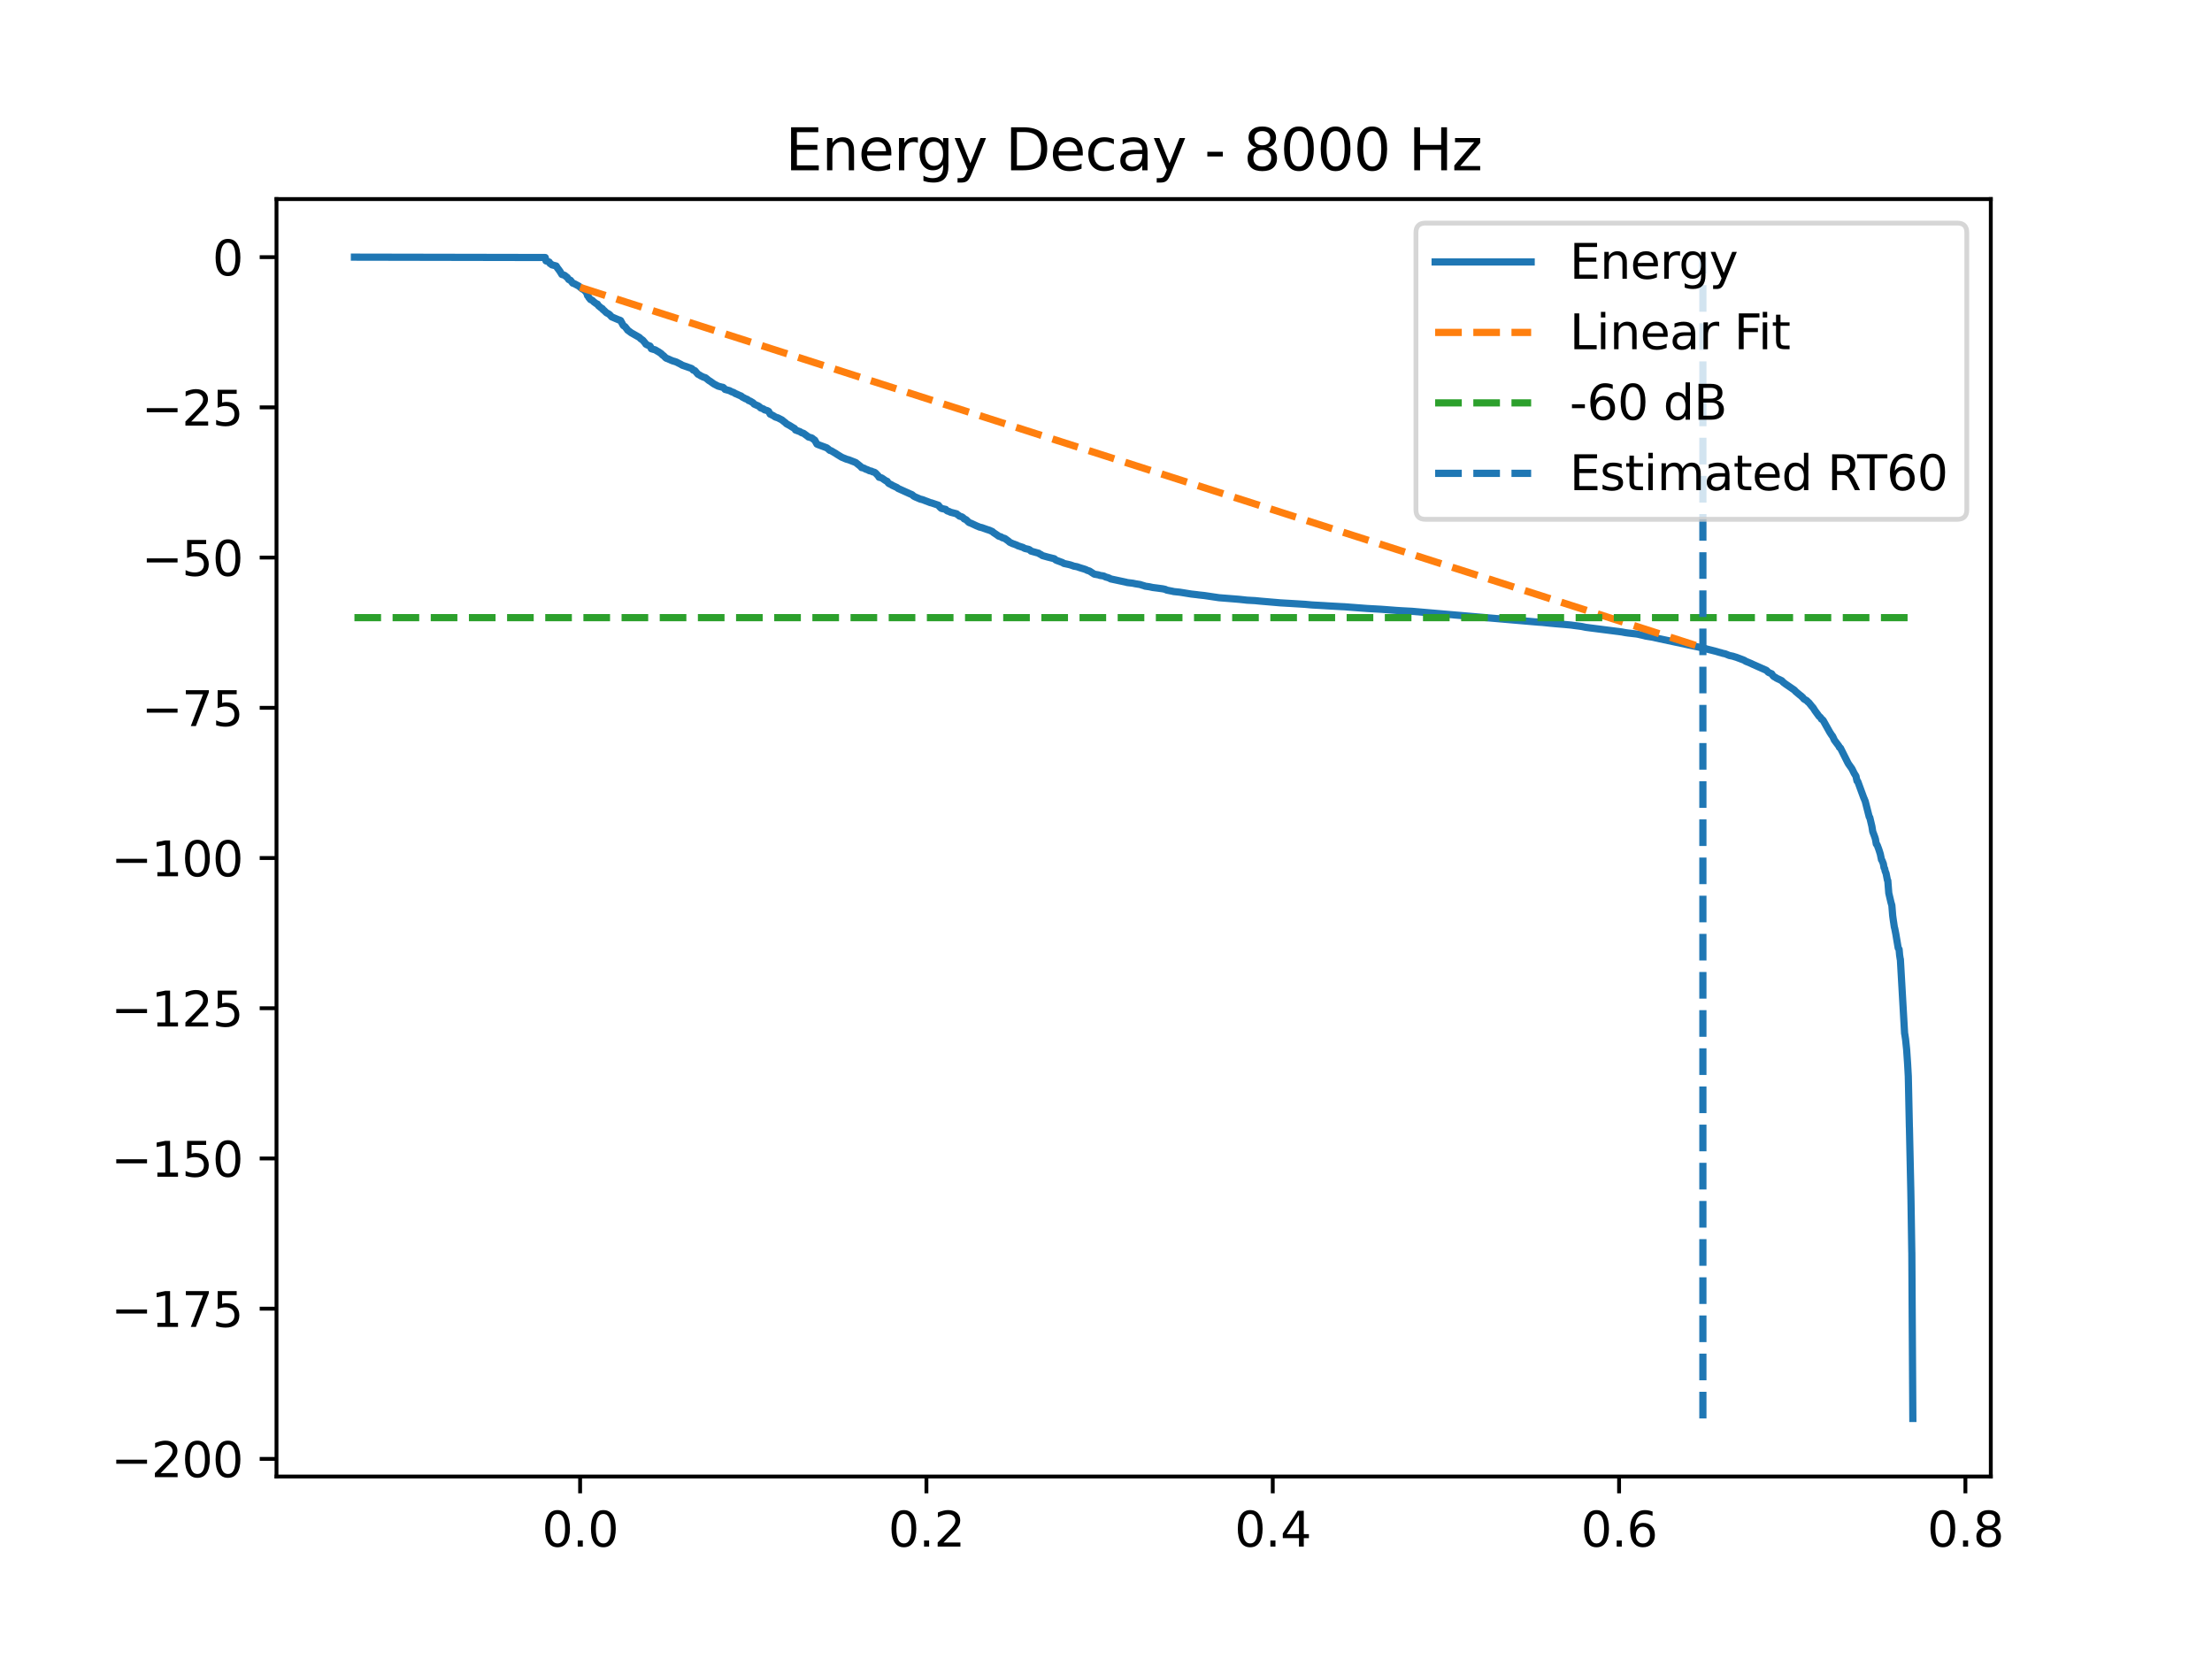 <?xml version="1.0" encoding="utf-8" standalone="no"?>
<!DOCTYPE svg PUBLIC "-//W3C//DTD SVG 1.1//EN"
  "http://www.w3.org/Graphics/SVG/1.1/DTD/svg11.dtd">
<svg xmlns:xlink="http://www.w3.org/1999/xlink" width="460.8pt" height="345.6pt" viewBox="0 0 460.8 345.6" xmlns="http://www.w3.org/2000/svg" version="1.1">
 <defs>
  <style type="text/css">*{stroke-linejoin: round; stroke-linecap: butt}</style>
 </defs>
 <g id="figure_1">
  <g id="patch_1">
   <path d="M 0 345.6 
L 460.8 345.6 
L 460.8 0 
L 0 0 
z
" style="fill: #ffffff"/>
  </g>
  <g id="axes_1">
   <g id="patch_2">
    <path d="M 57.6 307.584 
L 414.72 307.584 
L 414.72 41.472 
L 57.6 41.472 
z
" style="fill: #ffffff"/>
   </g>
   <g id="matplotlib.axis_1">
    <g id="xtick_1">
     <g id="line2d_1">
      <defs>
       <path id="m02a29b05fd" d="M 0 0 
L 0 3.5 
" style="stroke: #000000; stroke-width: 0.8"/>
      </defs>
      <g>
       <use xlink:href="#m02a29b05fd" x="120.848" y="307.584" style="stroke: #000000; stroke-width: 0.8"/>
      </g>
     </g>
     <g id="text_1">
      <!-- 0.0 -->
      <g transform="translate(112.896 322.182) scale(0.1 -0.1)">
       <defs>
        <path id="DejaVuSans-30" d="M 2034 4250 
Q 1547 4250 1301 3770 
Q 1056 3291 1056 2328 
Q 1056 1369 1301 889 
Q 1547 409 2034 409 
Q 2525 409 2770 889 
Q 3016 1369 3016 2328 
Q 3016 3291 2770 3770 
Q 2525 4250 2034 4250 
z
M 2034 4750 
Q 2819 4750 3233 4129 
Q 3647 3509 3647 2328 
Q 3647 1150 3233 529 
Q 2819 -91 2034 -91 
Q 1250 -91 836 529 
Q 422 1150 422 2328 
Q 422 3509 836 4129 
Q 1250 4750 2034 4750 
z
" transform="scale(0.016)"/>
        <path id="DejaVuSans-2e" d="M 684 794 
L 1344 794 
L 1344 0 
L 684 0 
L 684 794 
z
" transform="scale(0.016)"/>
       </defs>
       <use xlink:href="#DejaVuSans-30"/>
       <use xlink:href="#DejaVuSans-2e" transform="translate(63.623 0)"/>
       <use xlink:href="#DejaVuSans-30" transform="translate(95.41 0)"/>
      </g>
     </g>
    </g>
    <g id="xtick_2">
     <g id="line2d_2">
      <g>
       <use xlink:href="#m02a29b05fd" x="192.993" y="307.584" style="stroke: #000000; stroke-width: 0.8"/>
      </g>
     </g>
     <g id="text_2">
      <!-- 0.2 -->
      <g transform="translate(185.041 322.182) scale(0.1 -0.1)">
       <defs>
        <path id="DejaVuSans-32" d="M 1228 531 
L 3431 531 
L 3431 0 
L 469 0 
L 469 531 
Q 828 903 1448 1529 
Q 2069 2156 2228 2338 
Q 2531 2678 2651 2914 
Q 2772 3150 2772 3378 
Q 2772 3750 2511 3984 
Q 2250 4219 1831 4219 
Q 1534 4219 1204 4116 
Q 875 4013 500 3803 
L 500 4441 
Q 881 4594 1212 4672 
Q 1544 4750 1819 4750 
Q 2544 4750 2975 4387 
Q 3406 4025 3406 3419 
Q 3406 3131 3298 2873 
Q 3191 2616 2906 2266 
Q 2828 2175 2409 1742 
Q 1991 1309 1228 531 
z
" transform="scale(0.016)"/>
       </defs>
       <use xlink:href="#DejaVuSans-30"/>
       <use xlink:href="#DejaVuSans-2e" transform="translate(63.623 0)"/>
       <use xlink:href="#DejaVuSans-32" transform="translate(95.41 0)"/>
      </g>
     </g>
    </g>
    <g id="xtick_3">
     <g id="line2d_3">
      <g>
       <use xlink:href="#m02a29b05fd" x="265.138" y="307.584" style="stroke: #000000; stroke-width: 0.8"/>
      </g>
     </g>
     <g id="text_3">
      <!-- 0.4 -->
      <g transform="translate(257.187 322.182) scale(0.1 -0.1)">
       <defs>
        <path id="DejaVuSans-34" d="M 2419 4116 
L 825 1625 
L 2419 1625 
L 2419 4116 
z
M 2253 4666 
L 3047 4666 
L 3047 1625 
L 3713 1625 
L 3713 1100 
L 3047 1100 
L 3047 0 
L 2419 0 
L 2419 1100 
L 313 1100 
L 313 1709 
L 2253 4666 
z
" transform="scale(0.016)"/>
       </defs>
       <use xlink:href="#DejaVuSans-30"/>
       <use xlink:href="#DejaVuSans-2e" transform="translate(63.623 0)"/>
       <use xlink:href="#DejaVuSans-34" transform="translate(95.41 0)"/>
      </g>
     </g>
    </g>
    <g id="xtick_4">
     <g id="line2d_4">
      <g>
       <use xlink:href="#m02a29b05fd" x="337.284" y="307.584" style="stroke: #000000; stroke-width: 0.8"/>
      </g>
     </g>
     <g id="text_4">
      <!-- 0.6 -->
      <g transform="translate(329.332 322.182) scale(0.1 -0.1)">
       <defs>
        <path id="DejaVuSans-36" d="M 2113 2584 
Q 1688 2584 1439 2293 
Q 1191 2003 1191 1497 
Q 1191 994 1439 701 
Q 1688 409 2113 409 
Q 2538 409 2786 701 
Q 3034 994 3034 1497 
Q 3034 2003 2786 2293 
Q 2538 2584 2113 2584 
z
M 3366 4563 
L 3366 3988 
Q 3128 4100 2886 4159 
Q 2644 4219 2406 4219 
Q 1781 4219 1451 3797 
Q 1122 3375 1075 2522 
Q 1259 2794 1537 2939 
Q 1816 3084 2150 3084 
Q 2853 3084 3261 2657 
Q 3669 2231 3669 1497 
Q 3669 778 3244 343 
Q 2819 -91 2113 -91 
Q 1303 -91 875 529 
Q 447 1150 447 2328 
Q 447 3434 972 4092 
Q 1497 4750 2381 4750 
Q 2619 4750 2861 4703 
Q 3103 4656 3366 4563 
z
" transform="scale(0.016)"/>
       </defs>
       <use xlink:href="#DejaVuSans-30"/>
       <use xlink:href="#DejaVuSans-2e" transform="translate(63.623 0)"/>
       <use xlink:href="#DejaVuSans-36" transform="translate(95.41 0)"/>
      </g>
     </g>
    </g>
    <g id="xtick_5">
     <g id="line2d_5">
      <g>
       <use xlink:href="#m02a29b05fd" x="409.429" y="307.584" style="stroke: #000000; stroke-width: 0.8"/>
      </g>
     </g>
     <g id="text_5">
      <!-- 0.8 -->
      <g transform="translate(401.478 322.182) scale(0.1 -0.1)">
       <defs>
        <path id="DejaVuSans-38" d="M 2034 2216 
Q 1584 2216 1326 1975 
Q 1069 1734 1069 1313 
Q 1069 891 1326 650 
Q 1584 409 2034 409 
Q 2484 409 2743 651 
Q 3003 894 3003 1313 
Q 3003 1734 2745 1975 
Q 2488 2216 2034 2216 
z
M 1403 2484 
Q 997 2584 770 2862 
Q 544 3141 544 3541 
Q 544 4100 942 4425 
Q 1341 4750 2034 4750 
Q 2731 4750 3128 4425 
Q 3525 4100 3525 3541 
Q 3525 3141 3298 2862 
Q 3072 2584 2669 2484 
Q 3125 2378 3379 2068 
Q 3634 1759 3634 1313 
Q 3634 634 3220 271 
Q 2806 -91 2034 -91 
Q 1263 -91 848 271 
Q 434 634 434 1313 
Q 434 1759 690 2068 
Q 947 2378 1403 2484 
z
M 1172 3481 
Q 1172 3119 1398 2916 
Q 1625 2713 2034 2713 
Q 2441 2713 2670 2916 
Q 2900 3119 2900 3481 
Q 2900 3844 2670 4047 
Q 2441 4250 2034 4250 
Q 1625 4250 1398 4047 
Q 1172 3844 1172 3481 
z
" transform="scale(0.016)"/>
       </defs>
       <use xlink:href="#DejaVuSans-30"/>
       <use xlink:href="#DejaVuSans-2e" transform="translate(63.623 0)"/>
       <use xlink:href="#DejaVuSans-38" transform="translate(95.41 0)"/>
      </g>
     </g>
    </g>
   </g>
   <g id="matplotlib.axis_2">
    <g id="ytick_1">
     <g id="line2d_6">
      <defs>
       <path id="m33d0e00100" d="M 0 0 
L -3.5 0 
" style="stroke: #000000; stroke-width: 0.8"/>
      </defs>
      <g>
       <use xlink:href="#m33d0e00100" x="57.6" y="303.916" style="stroke: #000000; stroke-width: 0.8"/>
      </g>
     </g>
     <g id="text_6">
      <!-- −200 -->
      <g transform="translate(23.133 307.715) scale(0.1 -0.1)">
       <defs>
        <path id="DejaVuSans-2212" d="M 678 2272 
L 4684 2272 
L 4684 1741 
L 678 1741 
L 678 2272 
z
" transform="scale(0.016)"/>
       </defs>
       <use xlink:href="#DejaVuSans-2212"/>
       <use xlink:href="#DejaVuSans-32" transform="translate(83.789 0)"/>
       <use xlink:href="#DejaVuSans-30" transform="translate(147.412 0)"/>
       <use xlink:href="#DejaVuSans-30" transform="translate(211.035 0)"/>
      </g>
     </g>
    </g>
    <g id="ytick_2">
     <g id="line2d_7">
      <g>
       <use xlink:href="#m33d0e00100" x="57.6" y="272.622" style="stroke: #000000; stroke-width: 0.8"/>
      </g>
     </g>
     <g id="text_7">
      <!-- −175 -->
      <g transform="translate(23.133 276.422) scale(0.1 -0.1)">
       <defs>
        <path id="DejaVuSans-31" d="M 794 531 
L 1825 531 
L 1825 4091 
L 703 3866 
L 703 4441 
L 1819 4666 
L 2450 4666 
L 2450 531 
L 3481 531 
L 3481 0 
L 794 0 
L 794 531 
z
" transform="scale(0.016)"/>
        <path id="DejaVuSans-37" d="M 525 4666 
L 3525 4666 
L 3525 4397 
L 1831 0 
L 1172 0 
L 2766 4134 
L 525 4134 
L 525 4666 
z
" transform="scale(0.016)"/>
        <path id="DejaVuSans-35" d="M 691 4666 
L 3169 4666 
L 3169 4134 
L 1269 4134 
L 1269 2991 
Q 1406 3038 1543 3061 
Q 1681 3084 1819 3084 
Q 2600 3084 3056 2656 
Q 3513 2228 3513 1497 
Q 3513 744 3044 326 
Q 2575 -91 1722 -91 
Q 1428 -91 1123 -41 
Q 819 9 494 109 
L 494 744 
Q 775 591 1075 516 
Q 1375 441 1709 441 
Q 2250 441 2565 725 
Q 2881 1009 2881 1497 
Q 2881 1984 2565 2268 
Q 2250 2553 1709 2553 
Q 1456 2553 1204 2497 
Q 953 2441 691 2322 
L 691 4666 
z
" transform="scale(0.016)"/>
       </defs>
       <use xlink:href="#DejaVuSans-2212"/>
       <use xlink:href="#DejaVuSans-31" transform="translate(83.789 0)"/>
       <use xlink:href="#DejaVuSans-37" transform="translate(147.412 0)"/>
       <use xlink:href="#DejaVuSans-35" transform="translate(211.035 0)"/>
      </g>
     </g>
    </g>
    <g id="ytick_3">
     <g id="line2d_8">
      <g>
       <use xlink:href="#m33d0e00100" x="57.6" y="241.329" style="stroke: #000000; stroke-width: 0.8"/>
      </g>
     </g>
     <g id="text_8">
      <!-- −150 -->
      <g transform="translate(23.133 245.128) scale(0.1 -0.1)">
       <use xlink:href="#DejaVuSans-2212"/>
       <use xlink:href="#DejaVuSans-31" transform="translate(83.789 0)"/>
       <use xlink:href="#DejaVuSans-35" transform="translate(147.412 0)"/>
       <use xlink:href="#DejaVuSans-30" transform="translate(211.035 0)"/>
      </g>
     </g>
    </g>
    <g id="ytick_4">
     <g id="line2d_9">
      <g>
       <use xlink:href="#m33d0e00100" x="57.6" y="210.035" style="stroke: #000000; stroke-width: 0.8"/>
      </g>
     </g>
     <g id="text_9">
      <!-- −125 -->
      <g transform="translate(23.133 213.835) scale(0.1 -0.1)">
       <use xlink:href="#DejaVuSans-2212"/>
       <use xlink:href="#DejaVuSans-31" transform="translate(83.789 0)"/>
       <use xlink:href="#DejaVuSans-32" transform="translate(147.412 0)"/>
       <use xlink:href="#DejaVuSans-35" transform="translate(211.035 0)"/>
      </g>
     </g>
    </g>
    <g id="ytick_5">
     <g id="line2d_10">
      <g>
       <use xlink:href="#m33d0e00100" x="57.6" y="178.742" style="stroke: #000000; stroke-width: 0.8"/>
      </g>
     </g>
     <g id="text_10">
      <!-- −100 -->
      <g transform="translate(23.133 182.541) scale(0.1 -0.1)">
       <use xlink:href="#DejaVuSans-2212"/>
       <use xlink:href="#DejaVuSans-31" transform="translate(83.789 0)"/>
       <use xlink:href="#DejaVuSans-30" transform="translate(147.412 0)"/>
       <use xlink:href="#DejaVuSans-30" transform="translate(211.035 0)"/>
      </g>
     </g>
    </g>
    <g id="ytick_6">
     <g id="line2d_11">
      <g>
       <use xlink:href="#m33d0e00100" x="57.6" y="147.448" style="stroke: #000000; stroke-width: 0.8"/>
      </g>
     </g>
     <g id="text_11">
      <!-- −75 -->
      <g transform="translate(29.495 151.248) scale(0.1 -0.1)">
       <use xlink:href="#DejaVuSans-2212"/>
       <use xlink:href="#DejaVuSans-37" transform="translate(83.789 0)"/>
       <use xlink:href="#DejaVuSans-35" transform="translate(147.412 0)"/>
      </g>
     </g>
    </g>
    <g id="ytick_7">
     <g id="line2d_12">
      <g>
       <use xlink:href="#m33d0e00100" x="57.6" y="116.155" style="stroke: #000000; stroke-width: 0.8"/>
      </g>
     </g>
     <g id="text_12">
      <!-- −50 -->
      <g transform="translate(29.495 119.954) scale(0.1 -0.1)">
       <use xlink:href="#DejaVuSans-2212"/>
       <use xlink:href="#DejaVuSans-35" transform="translate(83.789 0)"/>
       <use xlink:href="#DejaVuSans-30" transform="translate(147.412 0)"/>
      </g>
     </g>
    </g>
    <g id="ytick_8">
     <g id="line2d_13">
      <g>
       <use xlink:href="#m33d0e00100" x="57.6" y="84.861" style="stroke: #000000; stroke-width: 0.8"/>
      </g>
     </g>
     <g id="text_13">
      <!-- −25 -->
      <g transform="translate(29.495 88.661) scale(0.1 -0.1)">
       <use xlink:href="#DejaVuSans-2212"/>
       <use xlink:href="#DejaVuSans-32" transform="translate(83.789 0)"/>
       <use xlink:href="#DejaVuSans-35" transform="translate(147.412 0)"/>
      </g>
     </g>
    </g>
    <g id="ytick_9">
     <g id="line2d_14">
      <g>
       <use xlink:href="#m33d0e00100" x="57.6" y="53.568" style="stroke: #000000; stroke-width: 0.8"/>
      </g>
     </g>
     <g id="text_14">
      <!-- 0 -->
      <g transform="translate(44.237 57.367) scale(0.1 -0.1)">
       <use xlink:href="#DejaVuSans-30"/>
      </g>
     </g>
    </g>
   </g>
   <g id="line2d_15">
    <path d="M 73.833 53.568 
L 113.588 53.642 
L 113.738 54.344 
L 114.167 54.491 
L 114.407 54.583 
L 114.587 54.905 
L 114.813 55.006 
L 114.963 55.17 
L 115.865 55.406 
L 116.008 55.636 
L 116.098 55.791 
L 116.353 56.113 
L 116.669 56.554 
L 117.045 57.175 
L 117.608 57.35 
L 117.977 57.658 
L 118.15 57.77 
L 118.48 58.236 
L 118.841 58.394 
L 119.307 58.98 
L 119.668 59.109 
L 120.615 59.622 
L 120.84 59.825 
L 120.968 59.931 
L 121.283 60.183 
L 121.434 60.268 
L 121.689 60.386 
L 122.057 60.821 
L 122.2 60.947 
L 122.396 61.586 
L 122.546 61.734 
L 122.681 62.002 
L 122.779 62.116 
L 123.027 62.419 
L 123.358 62.538 
L 123.688 62.87 
L 124.041 63.127 
L 124.192 63.247 
L 124.455 63.349 
L 124.665 63.689 
L 124.831 63.813 
L 124.951 63.918 
L 125.236 64.154 
L 125.484 64.291 
L 125.627 64.521 
L 125.792 64.625 
L 126.266 65.09 
L 126.416 65.202 
L 126.567 65.266 
L 126.754 65.378 
L 126.935 65.494 
L 127.19 65.751 
L 127.408 66.002 
L 128.896 66.639 
L 129.039 66.665 
L 129.28 66.774 
L 129.64 67.434 
L 129.791 67.732 
L 129.933 67.885 
L 130.189 68.036 
L 130.685 68.664 
L 130.737 68.766 
L 130.903 68.883 
L 131.496 69.326 
L 133.075 70.223 
L 133.24 70.33 
L 133.443 70.55 
L 133.924 70.889 
L 134.097 71.1 
L 134.405 71.459 
L 134.54 71.688 
L 134.758 71.815 
L 134.968 71.911 
L 135.201 72.026 
L 135.382 72.069 
L 135.48 72.171 
L 135.682 72.647 
L 136.148 72.791 
L 136.434 72.86 
L 136.644 72.973 
L 136.795 73.068 
L 136.983 73.18 
L 137.178 73.28 
L 137.749 73.673 
L 138.027 73.968 
L 138.223 74.088 
L 138.358 74.224 
L 138.756 74.609 
L 139.102 74.73 
L 139.846 75.067 
L 140.222 75.208 
L 140.545 75.296 
L 140.883 75.412 
L 141.071 75.509 
L 141.755 75.855 
L 141.928 75.95 
L 142.078 76.059 
L 144.032 76.746 
L 144.235 76.882 
L 144.4 77.1 
L 144.761 77.221 
L 145.392 77.958 
L 145.632 78.064 
L 145.963 78.282 
L 146.339 78.464 
L 146.527 78.56 
L 146.948 78.684 
L 147.136 78.832 
L 147.669 79.263 
L 147.917 79.408 
L 148.721 79.981 
L 149.6 80.439 
L 150.397 80.651 
L 150.608 80.688 
L 150.788 80.823 
L 151.043 81.127 
L 151.968 81.377 
L 152.426 81.619 
L 152.757 81.727 
L 153.042 81.879 
L 153.2 82.006 
L 153.388 82.054 
L 153.644 82.176 
L 154.087 82.378 
L 154.41 82.499 
L 154.613 82.699 
L 155.087 82.944 
L 155.259 83.051 
L 155.395 83.092 
L 155.695 83.207 
L 155.936 83.437 
L 156.266 83.546 
L 156.898 83.925 
L 157.093 84.176 
L 157.657 84.436 
L 157.897 84.528 
L 158.04 84.617 
L 158.288 84.798 
L 158.446 84.973 
L 159.07 85.201 
L 159.265 85.378 
L 159.814 85.53 
L 160.122 85.701 
L 160.445 86.276 
L 160.685 86.388 
L 161.039 86.56 
L 161.459 86.834 
L 161.595 86.9 
L 162.046 87.045 
L 162.925 87.497 
L 163.038 87.611 
L 163.736 88.153 
L 163.789 88.246 
L 163.932 88.334 
L 164.48 88.631 
L 164.984 88.946 
L 165.157 89.052 
L 165.33 89.155 
L 165.533 89.272 
L 165.713 89.581 
L 166.645 89.923 
L 167.006 90.149 
L 167.381 90.263 
L 168.268 90.904 
L 168.403 91.031 
L 169.042 91.21 
L 169.23 91.307 
L 169.35 91.427 
L 169.523 91.555 
L 169.726 91.689 
L 170.177 92.505 
L 170.357 92.593 
L 172.221 93.289 
L 172.559 93.544 
L 172.732 93.715 
L 172.89 93.836 
L 173.085 93.863 
L 173.95 94.378 
L 174.092 94.442 
L 174.213 94.551 
L 175.302 95.22 
L 175.535 95.329 
L 176.264 95.631 
L 176.407 95.679 
L 176.813 95.788 
L 178.293 96.367 
L 178.436 96.495 
L 178.857 96.827 
L 179.338 97.213 
L 179.473 97.405 
L 179.969 97.516 
L 180.217 97.671 
L 180.45 97.777 
L 180.608 97.815 
L 180.879 97.932 
L 181.059 98.045 
L 181.562 98.157 
L 181.78 98.283 
L 182.156 98.383 
L 182.321 98.488 
L 182.464 98.604 
L 182.667 98.838 
L 182.893 99.053 
L 183.126 99.424 
L 183.592 99.53 
L 183.892 99.706 
L 184.057 99.831 
L 184.403 100.066 
L 184.561 100.165 
L 184.832 100.28 
L 184.959 100.507 
L 185.162 100.72 
L 185.711 100.983 
L 185.854 101.098 
L 186.011 101.165 
L 186.891 101.58 
L 187.056 101.736 
L 189.641 102.905 
L 189.799 102.962 
L 190.017 103.068 
L 190.333 103.348 
L 190.708 103.545 
L 190.949 103.645 
L 191.76 103.993 
L 191.978 104.031 
L 192.332 104.142 
L 192.94 104.383 
L 193.083 104.426 
L 193.805 104.714 
L 194.03 104.755 
L 195.488 105.247 
L 195.721 105.566 
L 195.871 105.698 
L 195.992 105.826 
L 196.142 105.923 
L 197.014 106.118 
L 197.201 106.335 
L 197.374 106.449 
L 197.765 106.568 
L 197.96 106.692 
L 199.291 107.034 
L 199.456 107.209 
L 199.689 107.339 
L 199.877 107.518 
L 200.373 107.67 
L 200.553 107.788 
L 200.704 107.914 
L 200.869 108.11 
L 201.23 108.241 
L 201.838 108.827 
L 201.989 108.897 
L 202.297 109.009 
L 203.462 109.557 
L 203.792 109.683 
L 204.033 109.797 
L 204.544 109.917 
L 205.664 110.317 
L 206.152 110.469 
L 206.761 110.747 
L 206.919 110.917 
L 207.828 111.521 
L 207.978 111.653 
L 208.136 111.724 
L 208.519 111.831 
L 208.797 112.019 
L 209.323 112.173 
L 210.075 112.718 
L 210.353 112.971 
L 211.014 113.274 
L 211.187 113.323 
L 211.886 113.588 
L 212.029 113.693 
L 212.224 113.752 
L 213.134 114.047 
L 213.284 114.152 
L 213.532 114.267 
L 214.208 114.422 
L 214.396 114.485 
L 214.576 114.602 
L 214.772 114.802 
L 216.177 115.192 
L 216.373 115.239 
L 216.53 115.377 
L 216.906 115.549 
L 217.011 115.645 
L 217.154 115.737 
L 218.206 116.035 
L 219.213 116.289 
L 219.634 116.393 
L 219.784 116.521 
L 219.935 116.659 
L 220.145 116.751 
L 221.355 117.198 
L 221.611 117.375 
L 222.452 117.552 
L 222.986 117.685 
L 223.482 117.854 
L 223.685 117.933 
L 224.354 118.058 
L 224.97 118.27 
L 225.331 118.38 
L 225.827 118.531 
L 226.195 118.656 
L 226.503 118.819 
L 226.954 118.954 
L 227.968 119.609 
L 228.84 119.76 
L 229.133 119.87 
L 229.877 119.981 
L 230.08 120.069 
L 230.298 120.189 
L 230.832 120.337 
L 231.14 120.46 
L 231.358 120.594 
L 234.619 121.293 
L 234.792 121.35 
L 236.002 121.499 
L 236.566 121.617 
L 237.49 121.763 
L 237.964 121.916 
L 238.354 122.023 
L 238.52 122.104 
L 239.437 122.233 
L 240.113 122.383 
L 241 122.494 
L 242.217 122.66 
L 242.803 122.789 
L 243.006 122.92 
L 244.329 123.183 
L 244.479 123.228 
L 245.794 123.367 
L 248.162 123.75 
L 249.402 123.89 
L 249.71 123.935 
L 250.89 124.062 
L 253.948 124.515 
L 255.414 124.631 
L 257.067 124.761 
L 258.194 124.855 
L 259.216 124.964 
L 259.735 125.026 
L 261.448 125.119 
L 262.613 125.234 
L 266.777 125.589 
L 268.866 125.708 
L 271.872 125.892 
L 273.059 126.002 
L 273.458 126.031 
L 275.99 126.173 
L 276.261 126.193 
L 279.425 126.372 
L 280.086 126.402 
L 284.783 126.757 
L 287.774 126.923 
L 289.262 127.036 
L 290.855 127.158 
L 291.907 127.226 
L 294.147 127.346 
L 320.488 129.608 
L 321.239 129.654 
L 322.456 129.778 
L 322.998 129.834 
L 324.23 129.946 
L 325.756 130.068 
L 327.296 130.213 
L 327.965 130.306 
L 329.122 130.455 
L 329.551 130.52 
L 330.137 130.642 
L 330.332 130.681 
L 331.377 130.82 
L 336.818 131.514 
L 337.088 131.543 
L 337.915 131.659 
L 338.531 131.78 
L 339.185 131.873 
L 340.959 132.076 
L 341.327 132.149 
L 341.921 132.285 
L 342.139 132.326 
L 342.575 132.438 
L 342.83 132.508 
L 343.514 132.619 
L 344.273 132.743 
L 344.769 132.854 
L 344.934 132.898 
L 355.26 135.101 
L 355.418 135.162 
L 355.749 135.255 
L 357.47 135.688 
L 358.168 135.894 
L 358.604 136.003 
L 358.852 136.091 
L 359.393 136.203 
L 360.258 136.551 
L 360.431 136.584 
L 361.002 136.704 
L 361.347 136.817 
L 361.716 136.927 
L 363.121 137.455 
L 363.399 137.575 
L 363.692 137.77 
L 363.97 137.876 
L 364.819 138.232 
L 365.075 138.36 
L 367.983 139.65 
L 368.382 140.061 
L 369.08 140.368 
L 369.328 140.75 
L 369.531 140.944 
L 369.877 141.123 
L 370.012 141.234 
L 370.26 141.367 
L 370.756 141.593 
L 370.929 141.687 
L 371.17 141.797 
L 371.29 141.926 
L 371.418 142.07 
L 371.545 142.18 
L 371.921 142.465 
L 373.717 143.699 
L 373.853 143.802 
L 374.025 144.016 
L 375.002 144.833 
L 375.22 144.985 
L 375.371 145.164 
L 375.521 145.25 
L 375.701 145.516 
L 375.837 145.641 
L 376.4 145.965 
L 376.603 146.213 
L 376.791 146.332 
L 377.362 147.041 
L 377.452 147.17 
L 377.61 147.32 
L 377.738 147.483 
L 378.099 148.057 
L 378.858 149.093 
L 378.933 149.207 
L 379.196 149.417 
L 379.294 149.539 
L 379.436 149.809 
L 379.579 149.856 
L 379.797 150.07 
L 381.165 152.506 
L 381.232 152.613 
L 381.608 153.19 
L 381.706 153.269 
L 381.864 153.583 
L 381.916 153.692 
L 382.134 154.172 
L 383.059 155.408 
L 383.186 155.69 
L 383.404 155.835 
L 384.93 158.877 
L 385.08 159.139 
L 385.749 160.085 
L 385.839 160.242 
L 386.238 161.054 
L 386.643 161.712 
L 386.704 162.045 
L 386.846 162.683 
L 387.004 162.789 
L 388.282 166.274 
L 388.327 166.334 
L 388.485 166.75 
L 388.545 166.865 
L 389.394 170.177 
L 389.507 170.287 
L 389.95 172.146 
L 390.123 173.224 
L 390.544 174.353 
L 390.694 174.83 
L 390.709 174.946 
L 390.867 175.829 
L 390.98 175.91 
L 391.137 176.239 
L 391.152 176.311 
L 391.318 176.737 
L 391.468 177.175 
L 391.626 177.681 
L 391.701 177.915 
L 391.949 179.114 
L 392.069 179.249 
L 392.34 179.962 
L 392.475 180.743 
L 392.603 180.918 
L 392.701 181.432 
L 392.904 181.953 
L 392.926 182.056 
L 393.182 183.347 
L 393.264 183.451 
L 393.332 184.325 
L 393.467 186.046 
L 393.926 187.996 
L 394.106 188.613 
L 394.279 190.733 
L 394.459 192.053 
L 394.467 192.056 
L 394.64 193.228 
L 394.685 193.301 
L 394.94 194.597 
L 394.955 194.69 
L 395.429 197.493 
L 395.616 197.756 
L 395.722 198.967 
L 395.849 199.798 
L 395.88 199.83 
L 396.631 212.968 
L 396.766 215.325 
L 396.789 215.359 
L 396.962 216.48 
L 397.022 217.053 
L 397.187 218.638 
L 397.39 221.632 
L 397.533 224.205 
L 397.563 225.556 
L 397.758 234.816 
L 397.766 234.837 
L 398.059 248.151 
L 398.096 250.184 
L 398.262 260.896 
L 398.269 260.9 
L 398.48 295.488 
L 398.48 295.488 
" clip-path="url(#p9c2ed5451e)" style="fill: none; stroke: #1f77b4; stroke-width: 1.5; stroke-linecap: square"/>
   </g>
   <g id="line2d_16">
    <path d="M 120.848 59.863 
L 354.742 134.931 
" clip-path="url(#p9c2ed5451e)" style="fill: none; stroke-dasharray: 5.55,2.4; stroke-dashoffset: 0; stroke: #ff7f0e; stroke-width: 1.5"/>
   </g>
   <g id="line2d_17">
    <path d="M 73.833 128.672 
L 398.487 128.672 
L 398.487 128.672 
" clip-path="url(#p9c2ed5451e)" style="fill: none; stroke-dasharray: 5.55,2.4; stroke-dashoffset: 0; stroke: #2ca02c; stroke-width: 1.5"/>
   </g>
   <g id="LineCollection_1">
    <path d="M 354.742 295.488 
L 354.742 53.568 
" clip-path="url(#p9c2ed5451e)" style="fill: none; stroke-dasharray: 5.55,2.4; stroke-dashoffset: 0; stroke: #1f77b4; stroke-width: 1.5"/>
   </g>
   <g id="patch_3">
    <path d="M 57.6 307.584 
L 57.6 41.472 
" style="fill: none; stroke: #000000; stroke-width: 0.8; stroke-linejoin: miter; stroke-linecap: square"/>
   </g>
   <g id="patch_4">
    <path d="M 414.72 307.584 
L 414.72 41.472 
" style="fill: none; stroke: #000000; stroke-width: 0.8; stroke-linejoin: miter; stroke-linecap: square"/>
   </g>
   <g id="patch_5">
    <path d="M 57.6 307.584 
L 414.72 307.584 
" style="fill: none; stroke: #000000; stroke-width: 0.8; stroke-linejoin: miter; stroke-linecap: square"/>
   </g>
   <g id="patch_6">
    <path d="M 57.6 41.472 
L 414.72 41.472 
" style="fill: none; stroke: #000000; stroke-width: 0.8; stroke-linejoin: miter; stroke-linecap: square"/>
   </g>
   <g id="text_15">
    <!-- Energy Decay - 8000 Hz -->
    <g transform="translate(163.59 35.472) scale(0.12 -0.12)">
     <defs>
      <path id="DejaVuSans-45" d="M 628 4666 
L 3578 4666 
L 3578 4134 
L 1259 4134 
L 1259 2753 
L 3481 2753 
L 3481 2222 
L 1259 2222 
L 1259 531 
L 3634 531 
L 3634 0 
L 628 0 
L 628 4666 
z
" transform="scale(0.016)"/>
      <path id="DejaVuSans-6e" d="M 3513 2113 
L 3513 0 
L 2938 0 
L 2938 2094 
Q 2938 2591 2744 2837 
Q 2550 3084 2163 3084 
Q 1697 3084 1428 2787 
Q 1159 2491 1159 1978 
L 1159 0 
L 581 0 
L 581 3500 
L 1159 3500 
L 1159 2956 
Q 1366 3272 1645 3428 
Q 1925 3584 2291 3584 
Q 2894 3584 3203 3211 
Q 3513 2838 3513 2113 
z
" transform="scale(0.016)"/>
      <path id="DejaVuSans-65" d="M 3597 1894 
L 3597 1613 
L 953 1613 
Q 991 1019 1311 708 
Q 1631 397 2203 397 
Q 2534 397 2845 478 
Q 3156 559 3463 722 
L 3463 178 
Q 3153 47 2828 -22 
Q 2503 -91 2169 -91 
Q 1331 -91 842 396 
Q 353 884 353 1716 
Q 353 2575 817 3079 
Q 1281 3584 2069 3584 
Q 2775 3584 3186 3129 
Q 3597 2675 3597 1894 
z
M 3022 2063 
Q 3016 2534 2758 2815 
Q 2500 3097 2075 3097 
Q 1594 3097 1305 2825 
Q 1016 2553 972 2059 
L 3022 2063 
z
" transform="scale(0.016)"/>
      <path id="DejaVuSans-72" d="M 2631 2963 
Q 2534 3019 2420 3045 
Q 2306 3072 2169 3072 
Q 1681 3072 1420 2755 
Q 1159 2438 1159 1844 
L 1159 0 
L 581 0 
L 581 3500 
L 1159 3500 
L 1159 2956 
Q 1341 3275 1631 3429 
Q 1922 3584 2338 3584 
Q 2397 3584 2469 3576 
Q 2541 3569 2628 3553 
L 2631 2963 
z
" transform="scale(0.016)"/>
      <path id="DejaVuSans-67" d="M 2906 1791 
Q 2906 2416 2648 2759 
Q 2391 3103 1925 3103 
Q 1463 3103 1205 2759 
Q 947 2416 947 1791 
Q 947 1169 1205 825 
Q 1463 481 1925 481 
Q 2391 481 2648 825 
Q 2906 1169 2906 1791 
z
M 3481 434 
Q 3481 -459 3084 -895 
Q 2688 -1331 1869 -1331 
Q 1566 -1331 1297 -1286 
Q 1028 -1241 775 -1147 
L 775 -588 
Q 1028 -725 1275 -790 
Q 1522 -856 1778 -856 
Q 2344 -856 2625 -561 
Q 2906 -266 2906 331 
L 2906 616 
Q 2728 306 2450 153 
Q 2172 0 1784 0 
Q 1141 0 747 490 
Q 353 981 353 1791 
Q 353 2603 747 3093 
Q 1141 3584 1784 3584 
Q 2172 3584 2450 3431 
Q 2728 3278 2906 2969 
L 2906 3500 
L 3481 3500 
L 3481 434 
z
" transform="scale(0.016)"/>
      <path id="DejaVuSans-79" d="M 2059 -325 
Q 1816 -950 1584 -1140 
Q 1353 -1331 966 -1331 
L 506 -1331 
L 506 -850 
L 844 -850 
Q 1081 -850 1212 -737 
Q 1344 -625 1503 -206 
L 1606 56 
L 191 3500 
L 800 3500 
L 1894 763 
L 2988 3500 
L 3597 3500 
L 2059 -325 
z
" transform="scale(0.016)"/>
      <path id="DejaVuSans-20" transform="scale(0.016)"/>
      <path id="DejaVuSans-44" d="M 1259 4147 
L 1259 519 
L 2022 519 
Q 2988 519 3436 956 
Q 3884 1394 3884 2338 
Q 3884 3275 3436 3711 
Q 2988 4147 2022 4147 
L 1259 4147 
z
M 628 4666 
L 1925 4666 
Q 3281 4666 3915 4102 
Q 4550 3538 4550 2338 
Q 4550 1131 3912 565 
Q 3275 0 1925 0 
L 628 0 
L 628 4666 
z
" transform="scale(0.016)"/>
      <path id="DejaVuSans-63" d="M 3122 3366 
L 3122 2828 
Q 2878 2963 2633 3030 
Q 2388 3097 2138 3097 
Q 1578 3097 1268 2742 
Q 959 2388 959 1747 
Q 959 1106 1268 751 
Q 1578 397 2138 397 
Q 2388 397 2633 464 
Q 2878 531 3122 666 
L 3122 134 
Q 2881 22 2623 -34 
Q 2366 -91 2075 -91 
Q 1284 -91 818 406 
Q 353 903 353 1747 
Q 353 2603 823 3093 
Q 1294 3584 2113 3584 
Q 2378 3584 2631 3529 
Q 2884 3475 3122 3366 
z
" transform="scale(0.016)"/>
      <path id="DejaVuSans-61" d="M 2194 1759 
Q 1497 1759 1228 1600 
Q 959 1441 959 1056 
Q 959 750 1161 570 
Q 1363 391 1709 391 
Q 2188 391 2477 730 
Q 2766 1069 2766 1631 
L 2766 1759 
L 2194 1759 
z
M 3341 1997 
L 3341 0 
L 2766 0 
L 2766 531 
Q 2569 213 2275 61 
Q 1981 -91 1556 -91 
Q 1019 -91 701 211 
Q 384 513 384 1019 
Q 384 1609 779 1909 
Q 1175 2209 1959 2209 
L 2766 2209 
L 2766 2266 
Q 2766 2663 2505 2880 
Q 2244 3097 1772 3097 
Q 1472 3097 1187 3025 
Q 903 2953 641 2809 
L 641 3341 
Q 956 3463 1253 3523 
Q 1550 3584 1831 3584 
Q 2591 3584 2966 3190 
Q 3341 2797 3341 1997 
z
" transform="scale(0.016)"/>
      <path id="DejaVuSans-2d" d="M 313 2009 
L 1997 2009 
L 1997 1497 
L 313 1497 
L 313 2009 
z
" transform="scale(0.016)"/>
      <path id="DejaVuSans-48" d="M 628 4666 
L 1259 4666 
L 1259 2753 
L 3553 2753 
L 3553 4666 
L 4184 4666 
L 4184 0 
L 3553 0 
L 3553 2222 
L 1259 2222 
L 1259 0 
L 628 0 
L 628 4666 
z
" transform="scale(0.016)"/>
      <path id="DejaVuSans-7a" d="M 353 3500 
L 3084 3500 
L 3084 2975 
L 922 459 
L 3084 459 
L 3084 0 
L 275 0 
L 275 525 
L 2438 3041 
L 353 3041 
L 353 3500 
z
" transform="scale(0.016)"/>
     </defs>
     <use xlink:href="#DejaVuSans-45"/>
     <use xlink:href="#DejaVuSans-6e" transform="translate(63.184 0)"/>
     <use xlink:href="#DejaVuSans-65" transform="translate(126.562 0)"/>
     <use xlink:href="#DejaVuSans-72" transform="translate(188.086 0)"/>
     <use xlink:href="#DejaVuSans-67" transform="translate(227.449 0)"/>
     <use xlink:href="#DejaVuSans-79" transform="translate(290.926 0)"/>
     <use xlink:href="#DejaVuSans-20" transform="translate(350.105 0)"/>
     <use xlink:href="#DejaVuSans-44" transform="translate(381.893 0)"/>
     <use xlink:href="#DejaVuSans-65" transform="translate(458.895 0)"/>
     <use xlink:href="#DejaVuSans-63" transform="translate(520.418 0)"/>
     <use xlink:href="#DejaVuSans-61" transform="translate(575.398 0)"/>
     <use xlink:href="#DejaVuSans-79" transform="translate(636.678 0)"/>
     <use xlink:href="#DejaVuSans-20" transform="translate(695.857 0)"/>
     <use xlink:href="#DejaVuSans-2d" transform="translate(727.645 0)"/>
     <use xlink:href="#DejaVuSans-20" transform="translate(763.729 0)"/>
     <use xlink:href="#DejaVuSans-38" transform="translate(795.516 0)"/>
     <use xlink:href="#DejaVuSans-30" transform="translate(859.139 0)"/>
     <use xlink:href="#DejaVuSans-30" transform="translate(922.762 0)"/>
     <use xlink:href="#DejaVuSans-30" transform="translate(986.385 0)"/>
     <use xlink:href="#DejaVuSans-20" transform="translate(1050.008 0)"/>
     <use xlink:href="#DejaVuSans-48" transform="translate(1081.795 0)"/>
     <use xlink:href="#DejaVuSans-7a" transform="translate(1156.99 0)"/>
    </g>
   </g>
   <g id="legend_1">
    <g id="patch_7">
     <path d="M 296.968 108.184 
L 407.72 108.184 
Q 409.72 108.184 409.72 106.184 
L 409.72 48.472 
Q 409.72 46.472 407.72 46.472 
L 296.968 46.472 
Q 294.968 46.472 294.968 48.472 
L 294.968 106.184 
Q 294.968 108.184 296.968 108.184 
z
" style="fill: #ffffff; opacity: 0.8; stroke: #cccccc; stroke-linejoin: miter"/>
    </g>
    <g id="line2d_18">
     <path d="M 298.968 54.57 
L 308.968 54.57 
L 318.968 54.57 
" style="fill: none; stroke: #1f77b4; stroke-width: 1.5; stroke-linecap: square"/>
    </g>
    <g id="text_16">
     <!-- Energy -->
     <g transform="translate(326.968 58.07) scale(0.1 -0.1)">
      <use xlink:href="#DejaVuSans-45"/>
      <use xlink:href="#DejaVuSans-6e" transform="translate(63.184 0)"/>
      <use xlink:href="#DejaVuSans-65" transform="translate(126.562 0)"/>
      <use xlink:href="#DejaVuSans-72" transform="translate(188.086 0)"/>
      <use xlink:href="#DejaVuSans-67" transform="translate(227.449 0)"/>
      <use xlink:href="#DejaVuSans-79" transform="translate(290.926 0)"/>
     </g>
    </g>
    <g id="line2d_19">
     <path d="M 298.968 69.249 
L 308.968 69.249 
L 318.968 69.249 
" style="fill: none; stroke-dasharray: 5.55,2.4; stroke-dashoffset: 0; stroke: #ff7f0e; stroke-width: 1.5"/>
    </g>
    <g id="text_17">
     <!-- Linear Fit -->
     <g transform="translate(326.968 72.749) scale(0.1 -0.1)">
      <defs>
       <path id="DejaVuSans-4c" d="M 628 4666 
L 1259 4666 
L 1259 531 
L 3531 531 
L 3531 0 
L 628 0 
L 628 4666 
z
" transform="scale(0.016)"/>
       <path id="DejaVuSans-69" d="M 603 3500 
L 1178 3500 
L 1178 0 
L 603 0 
L 603 3500 
z
M 603 4863 
L 1178 4863 
L 1178 4134 
L 603 4134 
L 603 4863 
z
" transform="scale(0.016)"/>
       <path id="DejaVuSans-46" d="M 628 4666 
L 3309 4666 
L 3309 4134 
L 1259 4134 
L 1259 2759 
L 3109 2759 
L 3109 2228 
L 1259 2228 
L 1259 0 
L 628 0 
L 628 4666 
z
" transform="scale(0.016)"/>
       <path id="DejaVuSans-74" d="M 1172 4494 
L 1172 3500 
L 2356 3500 
L 2356 3053 
L 1172 3053 
L 1172 1153 
Q 1172 725 1289 603 
Q 1406 481 1766 481 
L 2356 481 
L 2356 0 
L 1766 0 
Q 1100 0 847 248 
Q 594 497 594 1153 
L 594 3053 
L 172 3053 
L 172 3500 
L 594 3500 
L 594 4494 
L 1172 4494 
z
" transform="scale(0.016)"/>
      </defs>
      <use xlink:href="#DejaVuSans-4c"/>
      <use xlink:href="#DejaVuSans-69" transform="translate(55.713 0)"/>
      <use xlink:href="#DejaVuSans-6e" transform="translate(83.496 0)"/>
      <use xlink:href="#DejaVuSans-65" transform="translate(146.875 0)"/>
      <use xlink:href="#DejaVuSans-61" transform="translate(208.398 0)"/>
      <use xlink:href="#DejaVuSans-72" transform="translate(269.678 0)"/>
      <use xlink:href="#DejaVuSans-20" transform="translate(310.791 0)"/>
      <use xlink:href="#DejaVuSans-46" transform="translate(342.578 0)"/>
      <use xlink:href="#DejaVuSans-69" transform="translate(392.848 0)"/>
      <use xlink:href="#DejaVuSans-74" transform="translate(420.631 0)"/>
     </g>
    </g>
    <g id="line2d_20">
     <path d="M 298.968 83.927 
L 308.968 83.927 
L 318.968 83.927 
" style="fill: none; stroke-dasharray: 5.55,2.4; stroke-dashoffset: 0; stroke: #2ca02c; stroke-width: 1.5"/>
    </g>
    <g id="text_18">
     <!-- -60 dB -->
     <g transform="translate(326.968 87.427) scale(0.1 -0.1)">
      <defs>
       <path id="DejaVuSans-64" d="M 2906 2969 
L 2906 4863 
L 3481 4863 
L 3481 0 
L 2906 0 
L 2906 525 
Q 2725 213 2448 61 
Q 2172 -91 1784 -91 
Q 1150 -91 751 415 
Q 353 922 353 1747 
Q 353 2572 751 3078 
Q 1150 3584 1784 3584 
Q 2172 3584 2448 3432 
Q 2725 3281 2906 2969 
z
M 947 1747 
Q 947 1113 1208 752 
Q 1469 391 1925 391 
Q 2381 391 2643 752 
Q 2906 1113 2906 1747 
Q 2906 2381 2643 2742 
Q 2381 3103 1925 3103 
Q 1469 3103 1208 2742 
Q 947 2381 947 1747 
z
" transform="scale(0.016)"/>
       <path id="DejaVuSans-42" d="M 1259 2228 
L 1259 519 
L 2272 519 
Q 2781 519 3026 730 
Q 3272 941 3272 1375 
Q 3272 1813 3026 2020 
Q 2781 2228 2272 2228 
L 1259 2228 
z
M 1259 4147 
L 1259 2741 
L 2194 2741 
Q 2656 2741 2882 2914 
Q 3109 3088 3109 3444 
Q 3109 3797 2882 3972 
Q 2656 4147 2194 4147 
L 1259 4147 
z
M 628 4666 
L 2241 4666 
Q 2963 4666 3353 4366 
Q 3744 4066 3744 3513 
Q 3744 3084 3544 2831 
Q 3344 2578 2956 2516 
Q 3422 2416 3680 2098 
Q 3938 1781 3938 1306 
Q 3938 681 3513 340 
Q 3088 0 2303 0 
L 628 0 
L 628 4666 
z
" transform="scale(0.016)"/>
      </defs>
      <use xlink:href="#DejaVuSans-2d"/>
      <use xlink:href="#DejaVuSans-36" transform="translate(36.084 0)"/>
      <use xlink:href="#DejaVuSans-30" transform="translate(99.707 0)"/>
      <use xlink:href="#DejaVuSans-20" transform="translate(163.33 0)"/>
      <use xlink:href="#DejaVuSans-64" transform="translate(195.117 0)"/>
      <use xlink:href="#DejaVuSans-42" transform="translate(258.594 0)"/>
     </g>
    </g>
    <g id="line2d_21">
     <path d="M 298.968 98.605 
L 318.968 98.605 
" style="fill: none; stroke-dasharray: 5.55,2.4; stroke-dashoffset: 0; stroke: #1f77b4; stroke-width: 1.5"/>
    </g>
    <g id="text_19">
     <!-- Estimated RT60 -->
     <g transform="translate(326.968 102.105) scale(0.1 -0.1)">
      <defs>
       <path id="DejaVuSans-73" d="M 2834 3397 
L 2834 2853 
Q 2591 2978 2328 3040 
Q 2066 3103 1784 3103 
Q 1356 3103 1142 2972 
Q 928 2841 928 2578 
Q 928 2378 1081 2264 
Q 1234 2150 1697 2047 
L 1894 2003 
Q 2506 1872 2764 1633 
Q 3022 1394 3022 966 
Q 3022 478 2636 193 
Q 2250 -91 1575 -91 
Q 1294 -91 989 -36 
Q 684 19 347 128 
L 347 722 
Q 666 556 975 473 
Q 1284 391 1588 391 
Q 1994 391 2212 530 
Q 2431 669 2431 922 
Q 2431 1156 2273 1281 
Q 2116 1406 1581 1522 
L 1381 1569 
Q 847 1681 609 1914 
Q 372 2147 372 2553 
Q 372 3047 722 3315 
Q 1072 3584 1716 3584 
Q 2034 3584 2315 3537 
Q 2597 3491 2834 3397 
z
" transform="scale(0.016)"/>
       <path id="DejaVuSans-6d" d="M 3328 2828 
Q 3544 3216 3844 3400 
Q 4144 3584 4550 3584 
Q 5097 3584 5394 3201 
Q 5691 2819 5691 2113 
L 5691 0 
L 5113 0 
L 5113 2094 
Q 5113 2597 4934 2840 
Q 4756 3084 4391 3084 
Q 3944 3084 3684 2787 
Q 3425 2491 3425 1978 
L 3425 0 
L 2847 0 
L 2847 2094 
Q 2847 2600 2669 2842 
Q 2491 3084 2119 3084 
Q 1678 3084 1418 2786 
Q 1159 2488 1159 1978 
L 1159 0 
L 581 0 
L 581 3500 
L 1159 3500 
L 1159 2956 
Q 1356 3278 1631 3431 
Q 1906 3584 2284 3584 
Q 2666 3584 2933 3390 
Q 3200 3197 3328 2828 
z
" transform="scale(0.016)"/>
       <path id="DejaVuSans-52" d="M 2841 2188 
Q 3044 2119 3236 1894 
Q 3428 1669 3622 1275 
L 4263 0 
L 3584 0 
L 2988 1197 
Q 2756 1666 2539 1819 
Q 2322 1972 1947 1972 
L 1259 1972 
L 1259 0 
L 628 0 
L 628 4666 
L 2053 4666 
Q 2853 4666 3247 4331 
Q 3641 3997 3641 3322 
Q 3641 2881 3436 2590 
Q 3231 2300 2841 2188 
z
M 1259 4147 
L 1259 2491 
L 2053 2491 
Q 2509 2491 2742 2702 
Q 2975 2913 2975 3322 
Q 2975 3731 2742 3939 
Q 2509 4147 2053 4147 
L 1259 4147 
z
" transform="scale(0.016)"/>
       <path id="DejaVuSans-54" d="M -19 4666 
L 3928 4666 
L 3928 4134 
L 2272 4134 
L 2272 0 
L 1638 0 
L 1638 4134 
L -19 4134 
L -19 4666 
z
" transform="scale(0.016)"/>
      </defs>
      <use xlink:href="#DejaVuSans-45"/>
      <use xlink:href="#DejaVuSans-73" transform="translate(63.184 0)"/>
      <use xlink:href="#DejaVuSans-74" transform="translate(115.283 0)"/>
      <use xlink:href="#DejaVuSans-69" transform="translate(154.492 0)"/>
      <use xlink:href="#DejaVuSans-6d" transform="translate(182.275 0)"/>
      <use xlink:href="#DejaVuSans-61" transform="translate(279.688 0)"/>
      <use xlink:href="#DejaVuSans-74" transform="translate(340.967 0)"/>
      <use xlink:href="#DejaVuSans-65" transform="translate(380.176 0)"/>
      <use xlink:href="#DejaVuSans-64" transform="translate(441.699 0)"/>
      <use xlink:href="#DejaVuSans-20" transform="translate(505.176 0)"/>
      <use xlink:href="#DejaVuSans-52" transform="translate(536.963 0)"/>
      <use xlink:href="#DejaVuSans-54" transform="translate(599.195 0)"/>
      <use xlink:href="#DejaVuSans-36" transform="translate(660.279 0)"/>
      <use xlink:href="#DejaVuSans-30" transform="translate(723.902 0)"/>
     </g>
    </g>
   </g>
  </g>
 </g>
 <defs>
  <clipPath id="p9c2ed5451e">
   <rect x="57.6" y="41.472" width="357.12" height="266.112"/>
  </clipPath>
 </defs>
</svg>
